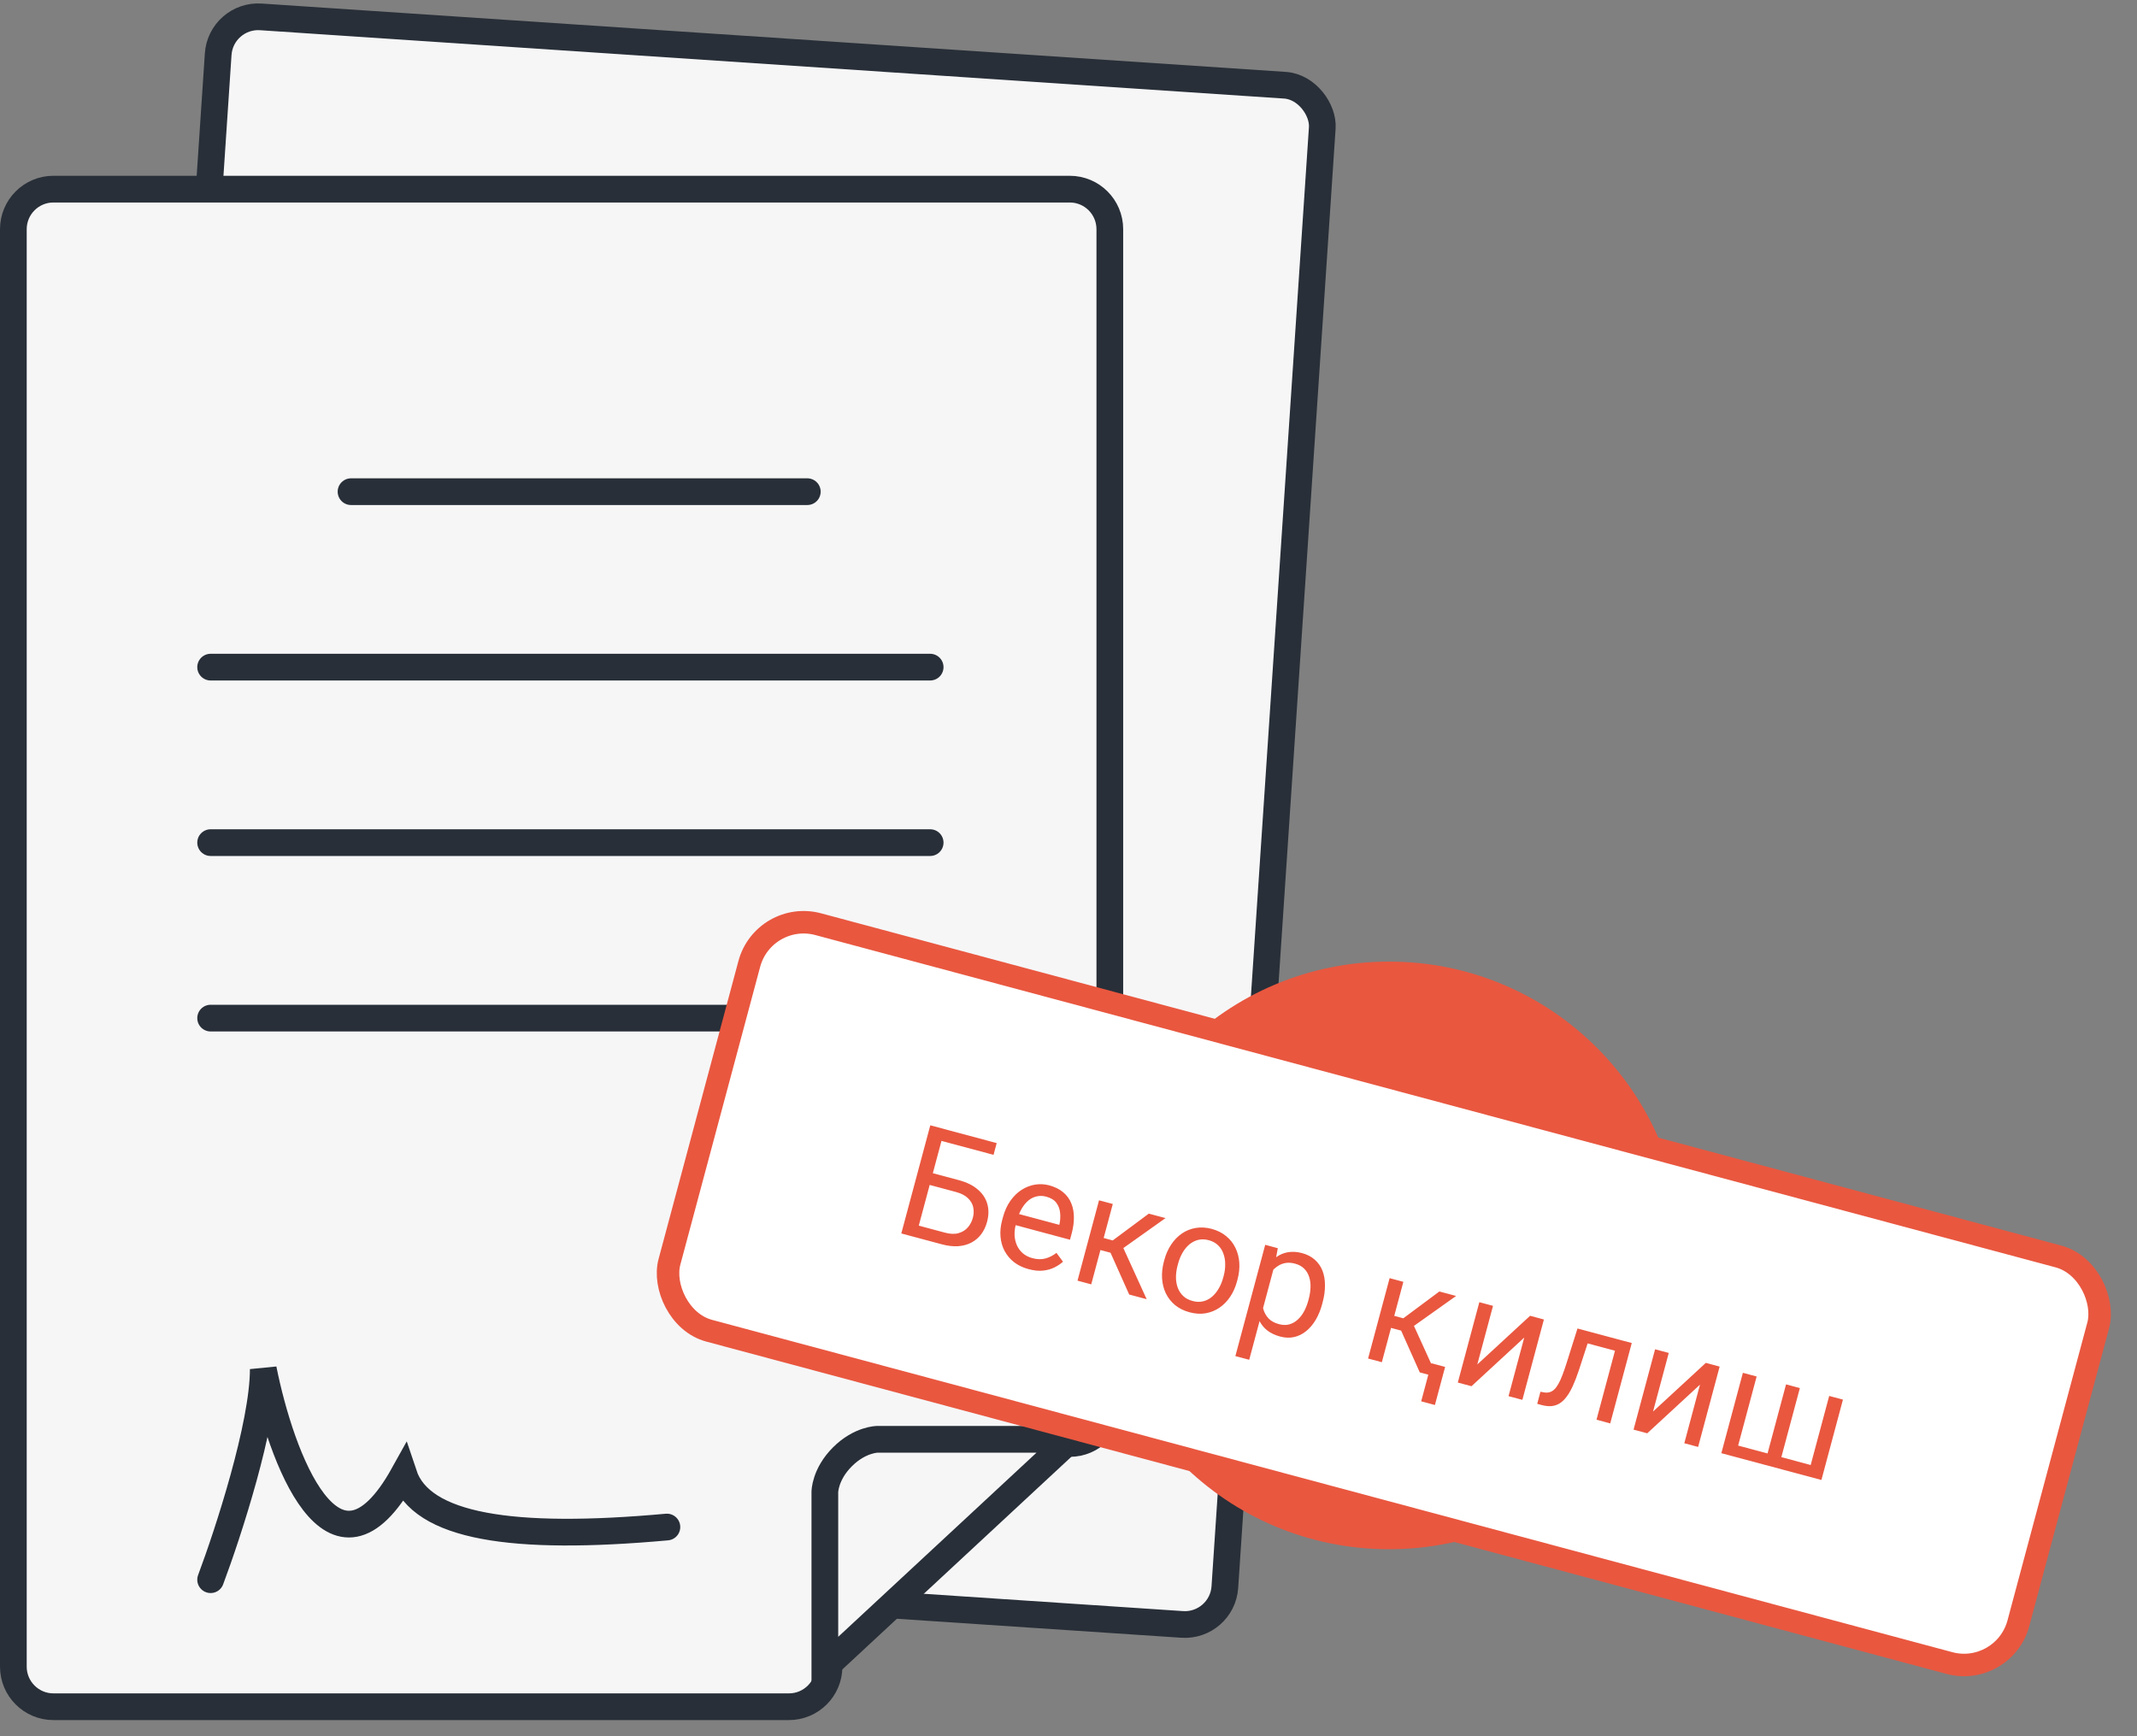 <svg width="80" height="65" viewBox="0 0 80 65" fill="none" xmlns="http://www.w3.org/2000/svg">
<rect x="0" y="0" width="80" height="65" fill="#808080" stroke="none"/>
<rect x="8.268" y="0.532" width="41.424" height="57.752" rx="1.5" transform="rotate(3.819 8.268 0.532)" fill="#F6F6F7" stroke="#282F38"/>
<path d="M0.5 62.396V8.581C0.5 7.752 1.172 7.081 2 7.081H25.622H30.221H40.047C40.876 7.081 41.547 7.752 41.547 8.581V52.541C41.547 53.369 40.876 54.041 40.047 54.041H32.849C31.848 54.041 31.035 54.853 31.035 55.855V62.396C31.035 63.224 30.364 63.896 29.535 63.896H2C1.172 63.896 0.5 63.224 0.5 62.396Z" fill="#F6F6F7" stroke="#282F38" stroke-linecap="round"/>
<path d="M7.885 59.14C8.542 57.388 9.856 53.358 9.856 51.256C10.513 54.541 12.484 59.928 15.112 55.198C15.769 57.169 19.185 57.694 24.966 57.169" stroke="#282F38" stroke-linecap="round"/>
<path d="M7.885 38.116H34.821" stroke="#282F38" stroke-linecap="round"/>
<path d="M7.885 31.546H34.821" stroke="#282F38" stroke-linecap="round"/>
<path d="M7.885 24.976H34.821" stroke="#282F38" stroke-linecap="round"/>
<path d="M13.141 18.407L30.222 18.407" stroke="#282F38" stroke-linecap="round"/>
<path d="M40.077 53.884L30.879 62.425V55.855C30.879 55.855 30.879 55.198 31.536 54.541C32.193 53.884 32.85 53.884 32.85 53.884H40.077Z" fill="#F6F6F7" stroke="#282F38" stroke-linecap="round"/>
<circle cx="52" cy="47" r="11" fill="#E9573F"/>
<rect x="28.595" y="34.054" width="52.279" height="15.758" rx="2.106" transform="rotate(15 28.595 34.054)" fill="white"/>
<path d="M37.312 42.795L37.194 43.235L35.242 42.712L34.275 46.321L33.741 46.178L34.826 42.129L37.312 42.795ZM34.793 43.888L35.897 44.183C36.194 44.263 36.43 44.38 36.607 44.535C36.785 44.688 36.903 44.867 36.961 45.074C37.019 45.28 37.016 45.502 36.952 45.742C36.904 45.92 36.831 46.075 36.731 46.207C36.633 46.338 36.511 46.442 36.364 46.52C36.219 46.596 36.053 46.641 35.866 46.655C35.681 46.667 35.476 46.643 35.254 46.583L33.741 46.178L34.826 42.129L35.363 42.273L34.395 45.885L35.371 46.147C35.569 46.2 35.739 46.207 35.881 46.167C36.025 46.126 36.142 46.054 36.231 45.951C36.32 45.848 36.383 45.728 36.419 45.593C36.456 45.458 36.46 45.326 36.433 45.197C36.406 45.069 36.339 44.955 36.233 44.855C36.129 44.753 35.977 44.676 35.779 44.623L34.675 44.327L34.793 43.888ZM38.506 47.514C38.297 47.458 38.116 47.372 37.965 47.256C37.815 47.138 37.697 46.998 37.609 46.836C37.523 46.674 37.472 46.495 37.455 46.3C37.438 46.104 37.457 45.901 37.514 45.69L37.545 45.573C37.611 45.328 37.705 45.12 37.829 44.949C37.953 44.775 38.095 44.638 38.255 44.538C38.415 44.438 38.583 44.375 38.758 44.348C38.934 44.322 39.107 44.331 39.276 44.376C39.49 44.434 39.666 44.521 39.802 44.637C39.94 44.753 40.041 44.891 40.105 45.052C40.17 45.21 40.202 45.386 40.202 45.578C40.203 45.769 40.175 45.97 40.118 46.182L40.056 46.413L37.809 45.81L37.922 45.391L39.654 45.855L39.665 45.816C39.693 45.681 39.7 45.543 39.686 45.404C39.673 45.266 39.627 45.142 39.547 45.033C39.467 44.924 39.338 44.846 39.162 44.799C39.045 44.768 38.931 44.764 38.82 44.788C38.708 44.81 38.605 44.859 38.508 44.937C38.412 45.014 38.326 45.117 38.25 45.246C38.173 45.375 38.111 45.53 38.062 45.712L38.031 45.828C37.993 45.971 37.976 46.111 37.981 46.247C37.989 46.382 38.018 46.507 38.069 46.622C38.121 46.738 38.195 46.837 38.29 46.92C38.387 47.003 38.506 47.064 38.647 47.102C38.828 47.151 38.992 47.155 39.138 47.114C39.284 47.074 39.421 47.004 39.549 46.905L39.794 47.236C39.703 47.317 39.595 47.389 39.471 47.451C39.347 47.513 39.204 47.552 39.043 47.569C38.883 47.586 38.705 47.567 38.506 47.514ZM41.658 45.074L40.851 48.083L40.337 47.945L41.143 44.937L41.658 45.074ZM43.632 45.603L41.743 46.945L41.023 46.752L41.066 46.281L41.656 46.439L43.006 45.436L43.632 45.603ZM42.272 48.464L41.531 46.805L41.961 46.521L42.926 48.639L42.272 48.464ZM43.57 47.235L43.587 47.171C43.645 46.954 43.731 46.761 43.844 46.593C43.957 46.423 44.091 46.285 44.246 46.179C44.402 46.072 44.575 46.003 44.764 45.972C44.953 45.94 45.153 45.951 45.362 46.007C45.574 46.064 45.753 46.154 45.901 46.277C46.051 46.399 46.167 46.545 46.249 46.716C46.332 46.885 46.381 47.072 46.394 47.276C46.407 47.478 46.384 47.688 46.326 47.905L46.309 47.969C46.251 48.186 46.166 48.378 46.053 48.547C45.94 48.715 45.805 48.853 45.647 48.96C45.492 49.065 45.319 49.134 45.13 49.167C44.943 49.198 44.743 49.185 44.532 49.129C44.321 49.072 44.141 48.983 43.992 48.862C43.845 48.739 43.729 48.593 43.645 48.423C43.564 48.252 43.516 48.066 43.503 47.864C43.49 47.661 43.512 47.452 43.57 47.235ZM44.102 47.309L44.085 47.373C44.044 47.523 44.024 47.669 44.023 47.812C44.023 47.953 44.045 48.084 44.088 48.205C44.133 48.327 44.201 48.431 44.293 48.519C44.385 48.606 44.502 48.668 44.645 48.706C44.786 48.744 44.917 48.748 45.038 48.719C45.162 48.689 45.272 48.632 45.37 48.549C45.468 48.466 45.552 48.363 45.622 48.241C45.695 48.117 45.752 47.98 45.792 47.83L45.809 47.766C45.849 47.618 45.868 47.473 45.866 47.331C45.867 47.189 45.844 47.056 45.799 46.935C45.757 46.812 45.69 46.707 45.598 46.619C45.508 46.531 45.392 46.468 45.249 46.43C45.108 46.392 44.976 46.389 44.853 46.419C44.731 46.45 44.62 46.508 44.52 46.592C44.422 46.675 44.338 46.779 44.267 46.903C44.197 47.025 44.142 47.16 44.102 47.309ZM47.726 47.32L46.765 50.907L46.247 50.769L47.364 46.603L47.836 46.73L47.726 47.32ZM49.511 48.764L49.496 48.823C49.437 49.041 49.357 49.237 49.255 49.411C49.153 49.582 49.034 49.723 48.897 49.834C48.762 49.944 48.612 50.019 48.447 50.056C48.282 50.093 48.106 50.087 47.919 50.036C47.728 49.985 47.568 49.908 47.438 49.806C47.309 49.704 47.209 49.579 47.139 49.431C47.07 49.283 47.027 49.117 47.011 48.932C46.997 48.747 47.007 48.546 47.041 48.329L47.125 48.017C47.207 47.801 47.302 47.613 47.41 47.453C47.518 47.293 47.639 47.165 47.773 47.068C47.908 46.969 48.057 46.906 48.219 46.88C48.382 46.852 48.557 46.864 48.747 46.914C48.936 46.965 49.093 47.047 49.22 47.16C49.347 47.272 49.443 47.409 49.507 47.571C49.57 47.733 49.602 47.915 49.601 48.118C49.603 48.319 49.573 48.535 49.511 48.764ZM48.979 48.684L48.994 48.626C49.035 48.476 49.056 48.331 49.06 48.19C49.065 48.048 49.047 47.919 49.007 47.8C48.969 47.681 48.907 47.579 48.821 47.494C48.735 47.408 48.621 47.346 48.48 47.308C48.35 47.273 48.231 47.265 48.123 47.284C48.017 47.303 47.92 47.341 47.833 47.4C47.746 47.456 47.669 47.526 47.6 47.611C47.534 47.695 47.477 47.785 47.429 47.882L47.236 48.602C47.239 48.742 47.258 48.878 47.294 49.011C47.33 49.142 47.395 49.257 47.487 49.357C47.58 49.456 47.711 49.528 47.879 49.573C48.018 49.61 48.146 49.613 48.261 49.583C48.379 49.551 48.484 49.492 48.576 49.408C48.67 49.324 48.751 49.22 48.817 49.097C48.885 48.972 48.938 48.834 48.979 48.684ZM52.536 47.989L51.73 50.998L51.215 50.86L52.021 47.851L52.536 47.989ZM54.51 48.518L52.621 49.86L51.901 49.667L51.944 49.196L52.534 49.354L53.884 48.35L54.51 48.518ZM53.15 51.379L52.409 49.719L52.84 49.435L53.804 51.554L53.15 51.379ZM54.099 51.174L53.717 52.6L53.203 52.462L53.585 51.036L54.099 51.174ZM55.304 51.082L57.28 49.26L57.797 49.399L56.991 52.407L56.473 52.269L57.061 50.075L55.086 51.897L54.574 51.76L55.38 48.751L55.892 48.888L55.304 51.082ZM60.633 50.159L60.519 50.584L59.065 50.195L59.179 49.769L60.633 50.159ZM61.086 50.28L60.28 53.289L59.766 53.151L60.572 50.142L61.086 50.28ZM59.054 49.736L59.571 49.874L59.104 51.305C59.031 51.526 58.956 51.718 58.881 51.883C58.807 52.046 58.729 52.182 58.646 52.291C58.565 52.4 58.477 52.484 58.382 52.542C58.289 52.599 58.187 52.632 58.075 52.642C57.964 52.65 57.842 52.636 57.708 52.6L57.547 52.556L57.668 52.103L57.782 52.125C57.863 52.141 57.935 52.14 57.999 52.123C58.065 52.107 58.126 52.074 58.181 52.023C58.237 51.971 58.29 51.898 58.341 51.807C58.393 51.715 58.444 51.604 58.493 51.472C58.544 51.341 58.597 51.186 58.653 51.008L59.054 49.736ZM61.883 52.845L63.859 51.023L64.376 51.162L63.57 54.17L63.053 54.032L63.64 51.838L61.665 53.66L61.153 53.523L61.959 50.514L62.471 50.651L61.883 52.845ZM65.246 51.395L65.761 51.533L65.068 54.119L66.169 54.414L66.862 51.828L67.379 51.966L66.686 54.552L67.784 54.847L68.477 52.261L68.992 52.398L68.186 55.407L64.44 54.404L65.246 51.395Z" fill="#E9573F"/>
<rect x="28.595" y="34.054" width="52.279" height="15.758" rx="2.106" transform="rotate(15 28.595 34.054)" stroke="#E9573F" stroke-width="0.842"/>
</svg>
